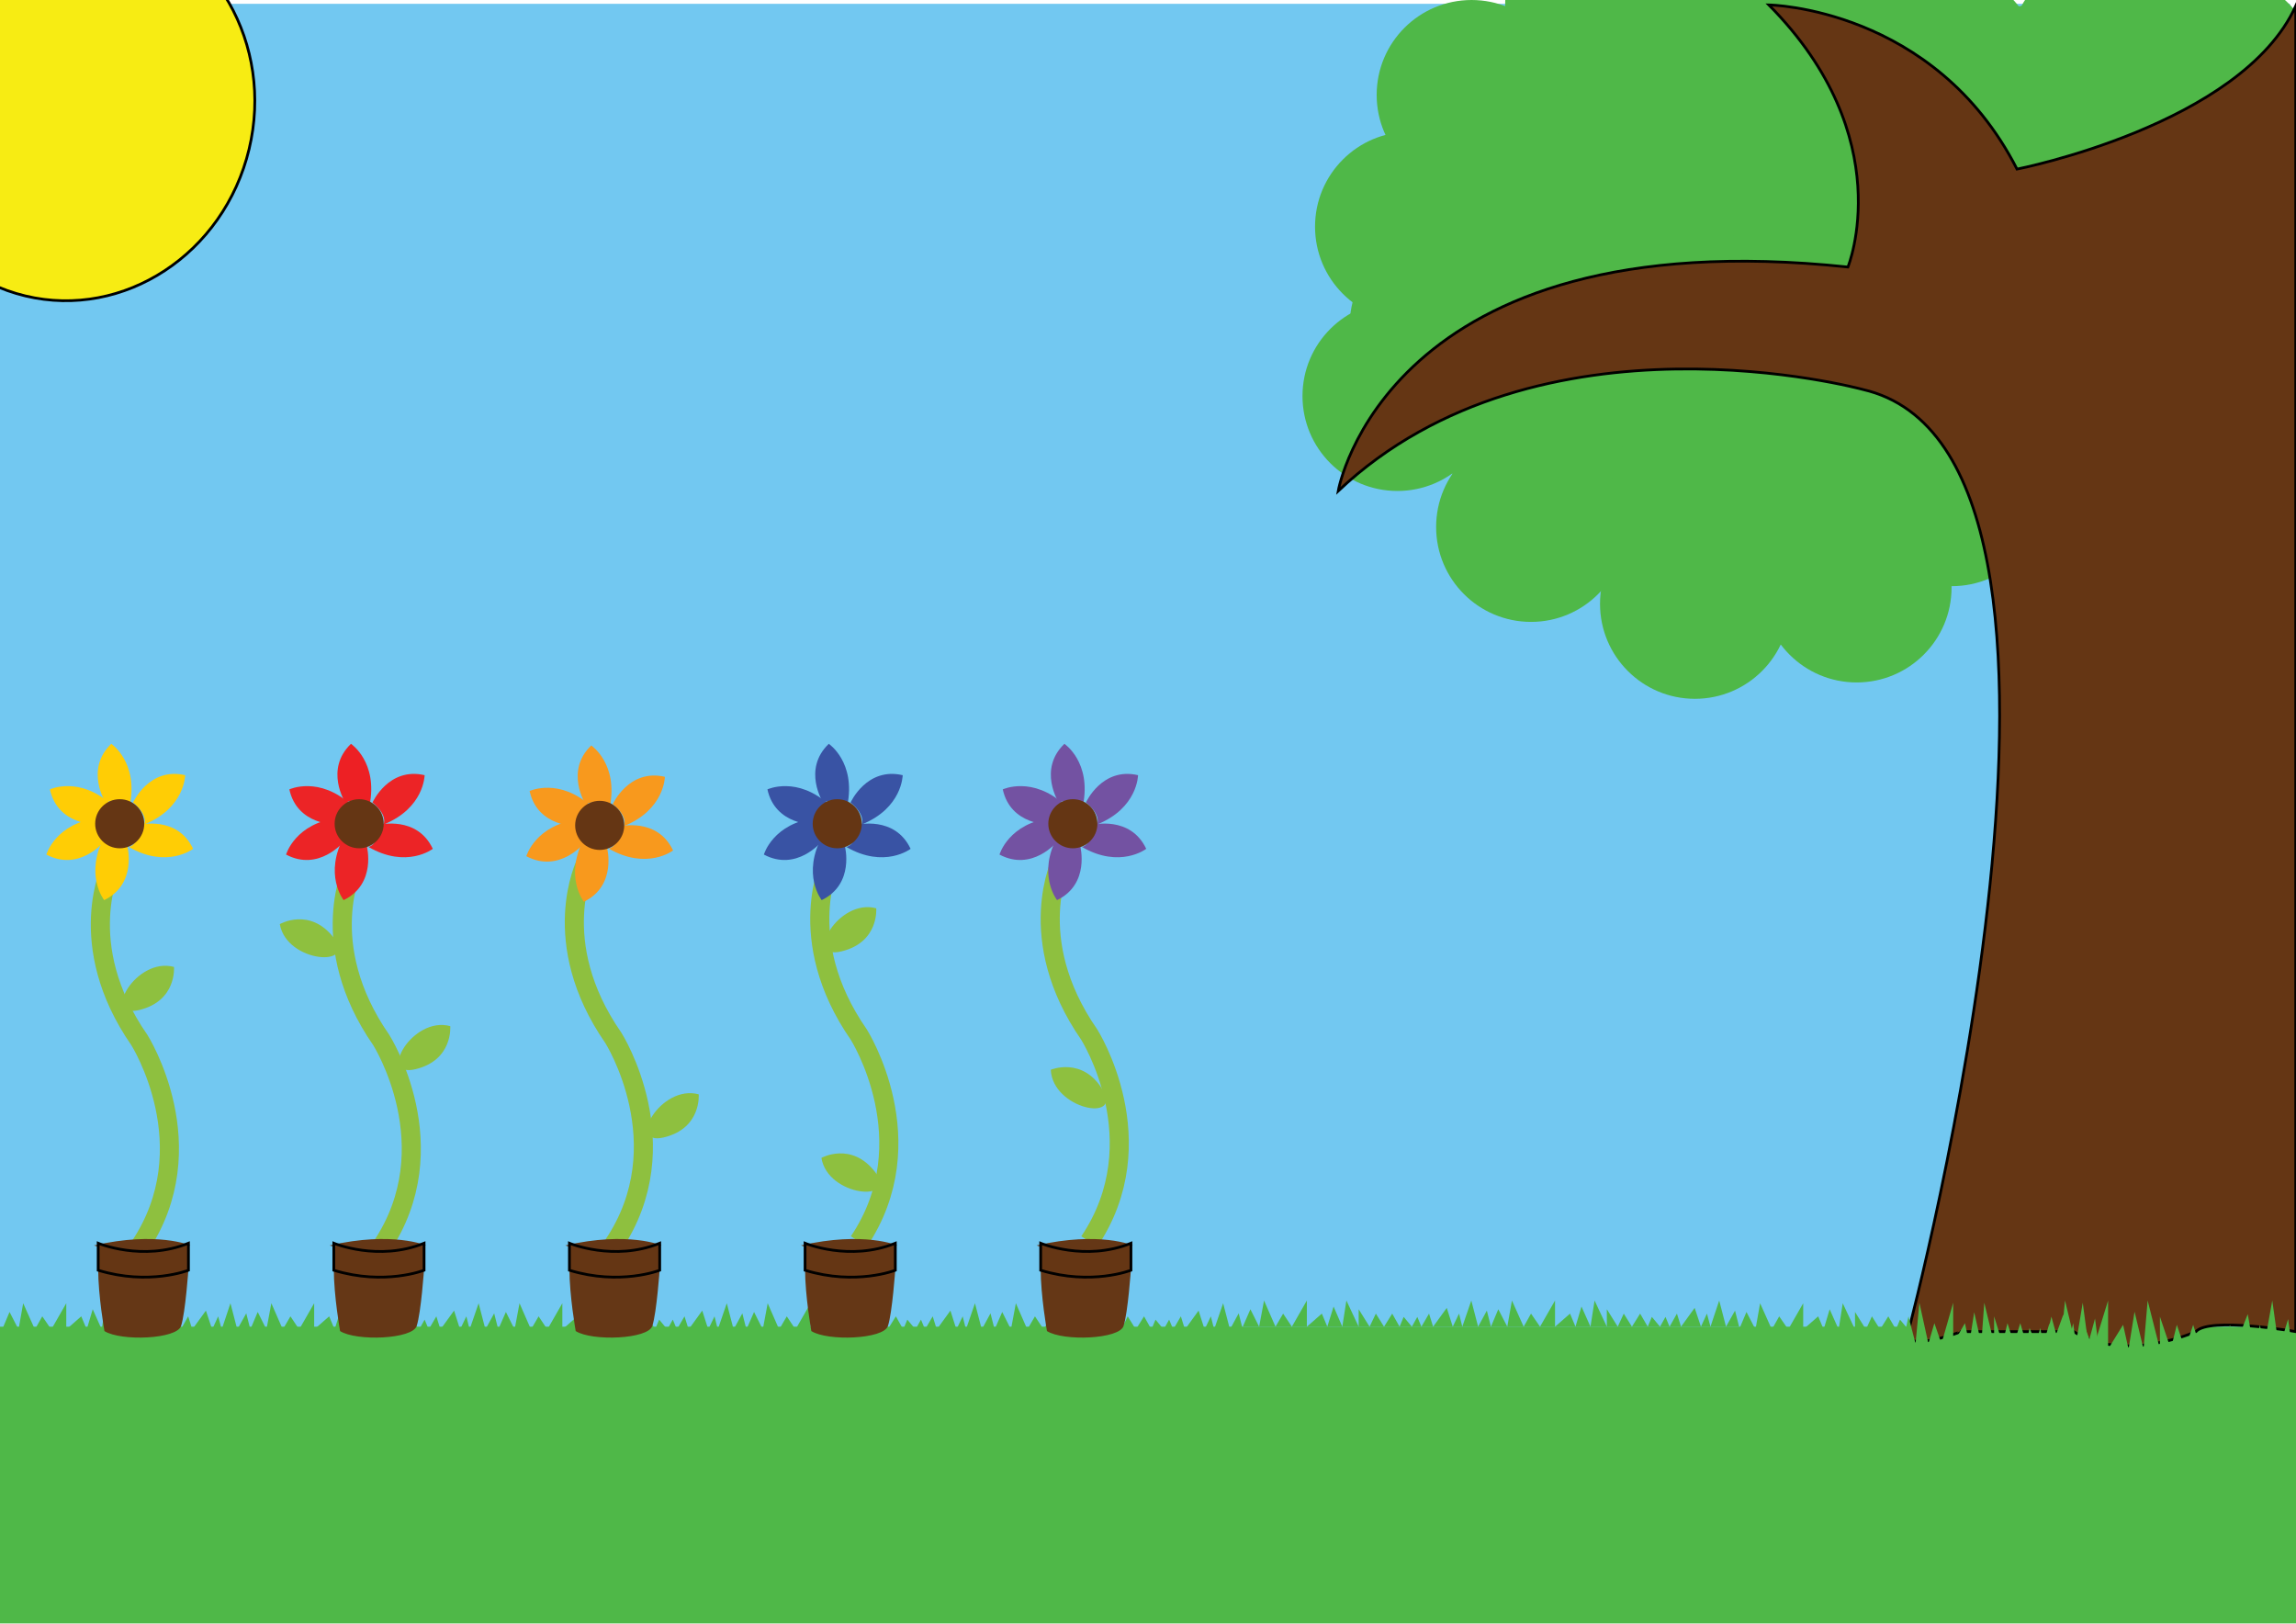 <?xml version="1.0" encoding="utf-8"?>
<!-- Generator: Adobe Illustrator 20.0.0, SVG Export Plug-In . SVG Version: 6.00 Build 0)  -->
<svg version="1.1" xmlns="http://www.w3.org/2000/svg" xmlns:xlink="http://www.w3.org/1999/xlink" x="0px" y="0px"
	 viewBox="0 0 841.9 595.3" style="enable-background:new 0 0 841.9 595.3;" xml:space="preserve">
<style type="text/css">
	.st0{fill:#72C8F1;}
	.st1{fill:#4FB848;}
	.st2{fill:#F7EC13;stroke:#000000;stroke-miterlimit:10;}
	.st3{display:none;}
	.st4{display:inline;}
	.st5{fill:#F5EB14;stroke:#000000;stroke-miterlimit:10;}
	.st6{fill:#653614;stroke:#000000;stroke-miterlimit:10;}
	.st7{fill:none;stroke:#8EC03F;stroke-width:7;stroke-miterlimit:10;}
	.st8{fill:#653716;}
	.st9{fill:#FFCD05;}
	.st10{fill:#653614;}
	.st11{fill:#EC2426;}
	.st12{fill:#ED2024;}
	.st13{fill:#F8991D;}
	.st14{fill:#3953A4;}
	.st15{fill:#7352A2;}
	.st16{fill:#8EC03F;}
</style>
<g id="Layer_1">
	<rect x="-2.2" y="1.4" class="st0" width="841.9" height="486"/>
	<circle class="st1" cx="599.4" cy="128.1" r="34.8"/>
	<circle class="st1" cx="666.3" cy="93.3" r="34.8"/>
	<circle class="st1" cx="599.4" cy="128.1" r="34.8"/>
	<circle class="st1" cx="614" cy="88.7" r="34.8"/>
	<circle class="st1" cx="656.4" cy="58.5" r="34.8"/>
	<circle class="st1" cx="564.6" cy="88.7" r="34.8"/>
	<circle class="st1" cx="634.2" cy="25.8" r="34.8"/>
	<circle class="st1" cx="586.7" cy="45.9" r="34.8"/>
	<circle class="st1" cx="648.9" cy="145.2" r="34.8"/>
	<circle class="st1" cx="614" cy="171.4" r="34.8"/>
	<circle class="st1" cx="561.4" cy="154.2" r="34.8"/>
	<circle class="st1" cx="529.7" cy="119.4" r="34.8"/>
	<circle class="st1" cx="677.9" cy="158.3" r="34.8"/>
	<circle class="st1" cx="744.8" cy="36.8" r="34.8"/>
	<circle class="st1" cx="712.8" cy="23.7" r="34.8"/>
	<circle class="st1" cx="794.5" cy="34.8" r="34.8"/>
	<circle class="st1" cx="814.5" cy="25.8" r="34.8"/>
	<circle class="st1" cx="771.7" cy="19" r="34.8"/>
	<circle class="st1" cx="675.2" cy="25.8" r="34.8"/>
	<circle class="st1" cx="715.7" cy="180.1" r="34.8"/>
	<circle class="st1" cx="656.4" cy="180.1" r="34.8"/>
	<ellipse transform="matrix(0.233 -0.973 0.973 0.233 -18.033 55.142)" class="st2" cx="25.9" cy="39" rx="71.4" ry="67.2"/>
	<circle class="st1" cx="539.6" cy="34.8" r="34.8"/>
	<circle class="st1" cx="517" cy="83.1" r="34.8"/>
	<circle class="st1" cx="512.4" cy="145.2" r="34.8"/>
	<circle class="st1" cx="561.4" cy="193.2" r="34.8"/>
	<circle class="st1" cx="586.7" cy="2" r="34.8"/>
	<circle class="st1" cx="621.5" cy="221.4" r="34.8"/>
	<circle class="st1" cx="680.8" cy="215.4" r="34.8"/>
</g>
<g id="Layer_2">
	<polygon class="st1" points="0.8,487.4 3.5,481 6.8,487.4 8.5,477.8 12.8,487.4 15.5,482.6 18.8,487.4 24.3,477.8 24.3,487.4 
		29.8,482.6 31.8,487.4 34,480 37.3,487.4 38.8,477.8 43.3,487.4 43.3,481 47.3,487.4 49.5,482.6 52.5,487.4 55.5,482.6 58.3,487.4 
		59.8,483.8 62.8,487.4 64.8,483.8 66.3,487.4 69,482.6 70.5,487.4 75.5,480.5 77.8,487.4 80,482.6 81.3,487.4 84.5,477.8 87,487.4 
		90.3,481.5 91.8,487.4 	"/>
	<rect x="-0.2" y="486.4" class="st1" width="844.2" height="108.8"/>
	<polygon class="st1" points="91.8,487.4 94.5,481 97.7,487.4 99.5,477.8 103.7,487.4 106.5,482.6 109.7,487.4 115.2,477.8 
		115.2,487.4 120.7,482.6 122.7,487.4 125,480 128.2,487.4 129.7,477.8 134.2,487.4 134.2,481 138.2,487.4 140.5,482.6 143.5,487.4 
		146.5,482.6 149.2,487.4 150.7,483.8 153.7,487.4 155.7,483.8 157.2,487.4 160,482.6 161.5,487.4 166.5,480.5 168.7,487.4 
		171,482.6 172.2,487.4 175.5,477.8 178,487.4 181.2,481.5 182.7,487.4 	"/>
	<polygon class="st1" points="182.7,487.4 185.5,481 188.7,487.4 190.5,477.8 194.7,487.4 197.5,482.6 200.7,487.4 206.2,477.8 
		206.2,487.4 211.7,482.6 213.7,487.4 216,480 219.2,487.4 220.7,477.8 225.2,487.4 225.2,481 229.2,487.4 231.5,482.6 234.5,487.4 
		237.5,482.6 240.2,487.4 241.7,483.8 244.7,487.4 246.7,483.8 248.2,487.4 251,482.6 252.5,487.4 257.5,480.5 259.7,487.4 
		262,482.6 263.2,487.4 266.5,477.8 269,487.4 272.2,481.5 273.7,487.4 	"/>
	<polygon class="st1" points="273.7,487.4 276.5,481 279.7,487.4 281.5,477.8 285.7,487.4 288.5,482.6 291.7,487.4 297.2,477.8 
		297.2,487.4 302.7,482.6 304.7,487.4 307,480 310.2,487.4 311.7,477.8 316.2,487.4 316.2,481 320.2,487.4 322.5,482.6 325.5,487.4 
		328.5,482.6 331.2,487.4 332.7,483.8 335.7,487.4 337.7,483.8 339.2,487.4 342,482.6 343.5,487.4 348.5,480.5 350.7,487.4 
		353,482.6 354.2,487.4 357.5,477.8 360,487.4 363.2,481.5 364.7,487.4 	"/>
	<polygon class="st1" points="364.7,487.4 367.5,481 370.7,487.4 372.5,477.8 376.7,487.4 379.5,482.6 382.7,487.4 388.2,477.8 
		388.2,487.4 393.7,482.6 395.7,487.4 398,480 401.2,487.4 402.7,477.8 407.2,487.4 407.2,481 411.2,487.4 413.5,482.6 416.5,487.4 
		419.5,482.6 422.2,487.4 423.7,483.8 426.7,487.4 428.7,483.8 430.2,487.4 433,482.6 434.5,487.4 439.5,480.5 441.7,487.4 
		444,482.6 445.2,487.4 448.5,477.8 451,487.4 454.2,481.5 455.7,487.4 	"/>
	<polygon class="st1" points="455.7,486.4 458.5,480 461.7,486.4 463.5,476.8 467.7,486.4 470.5,481.6 473.7,486.4 479.2,476.8 
		479.2,486.4 484.7,481.6 486.7,486.4 489,479 492.2,486.4 493.7,476.8 498.2,486.4 498.2,480 502.2,486.4 504.5,481.6 507.5,486.4 
		510.5,481.6 513.2,486.4 514.7,482.8 517.7,486.4 519.7,482.8 521.2,486.4 524,481.6 525.5,486.4 530.5,479.5 532.7,486.4 
		535,481.6 536.2,486.4 539.5,476.8 542,486.4 545.2,480.5 546.7,486.4 	"/>
	<polygon class="st1" points="546.7,486.4 549.4,480 552.7,486.4 554.4,476.8 558.7,486.4 561.4,481.6 564.7,486.4 570.2,476.8 
		570.2,486.4 575.7,481.6 577.7,486.4 579.9,479 583.2,486.4 584.7,476.8 589.2,486.4 589.2,480 593.2,486.4 595.4,481.6 
		598.4,486.4 601.4,481.6 604.2,486.4 605.7,482.8 608.7,486.4 610.7,482.8 612.2,486.4 614.9,481.6 616.4,486.4 621.4,479.5 
		623.7,486.4 625.9,481.6 627.2,486.4 630.4,476.8 632.9,486.4 636.2,480.5 637.7,486.4 	"/>
	<polygon class="st1" points="637.7,487.4 640.4,481 643.7,487.4 645.4,477.8 649.7,487.4 652.4,482.6 655.7,487.4 661.2,477.8 
		661.2,487.4 666.7,482.6 668.7,487.4 670.9,480 674.2,487.4 675.7,477.8 680.2,487.4 680.2,481 684.2,487.4 686.4,482.6 
		689.4,487.4 692.4,482.6 695.2,487.4 696.7,483.8 699.7,487.4 701.7,483.8 703.2,487.4 705.9,482.6 707.4,487.4 712.4,480.5 
		714.7,487.4 716.9,482.6 718.2,487.4 721.4,477.8 723.9,487.4 727.2,481.5 728.7,487.4 	"/>
</g>
<g id="Layer_4" class="st3">
	<g class="st4">
		<path class="st2" d="M455.6,175.4c0,0,35,16.4,84,0c0,0,9.8,11.5,0,26.4c0,0-56.4,14.8-84-2.9
			C455.6,198.8,445.2,192.4,455.6,175.4z"/>
		<path class="st2" d="M460,215.9c0,0,38,18.1,73.3,0.5c2.3,16.6-7.7,23.2-7.7,23.2s-30.7,19.8-57.2-1.9
			C460,229.4,460,215.9,460,215.9z"/>
		<path class="st2" d="M455.7,198.8c0,0,19,18.8,83.4,2.9c0,0,2.7,12-4.8,20.6c0,0-35.1,16.6-74.3,0
			C460,222.4,448.1,209.2,455.7,198.8z"/>
		<path class="st5" d="M455.6,175.4c0,0,41.8,16,84,0C502.4,158,455.6,175.4,455.6,175.4z"/>
	</g>
</g>
<g id="Layer_3">
	<path class="st6" d="M699.7,488.4c0,0,85.5-322.1-16.6-345.6c0,0-118.6-32.4-192.4,37.2c0,0,17.2-100,186.9-82.1
		c0,0,19.3-47.3-29-96.1c0,0,60.7,0.9,91,60.2c0,0,82.3-16.1,102.2-59.8v486c0,0-31.8-5.5-36.6,0c0,0-26.2,11.8-44.8,0
		c0,0-42.1,0-41.4,0C719,488.4,697.8,496.1,699.7,488.4z"/>
</g>
<g id="Layer_5">
	<polygon class="st1" points="697.7,492.6 699.8,482.6 702.4,492.6 703.8,477.6 707.1,492.6 709.3,485.1 711.9,492.6 716.2,477.6 
		716.2,492.6 720.5,485.1 722.1,492.6 723.9,481.1 726.5,492.6 727.6,477.6 731.2,492.6 731.2,482.6 734.3,492.6 736.1,485.1 
		738.5,492.6 740.8,485.1 743,492.6 744.2,486.9 746.6,492.6 748.1,486.9 749.3,492.6 751.5,485.1 752.7,492.6 756.6,481.9 
		758.4,492.6 760.2,485.1 761.2,492.6 763.7,477.6 765.7,492.6 768.2,483.4 769.4,492.6 	"/>
	<polygon class="st1" points="749.5,494.6 752.2,482.7 755.5,494.6 757.2,476.8 761.5,494.6 764.2,485.7 767.5,494.6 773,476.8 
		773,494.6 778.5,485.7 780.5,494.6 782.7,480.9 786,494.6 787.5,476.8 792,494.6 792,482.7 796,494.6 798.2,485.7 801.2,494.6 
		804.2,485.7 807,494.6 808.5,487.8 811.5,494.6 813.5,487.8 815,494.6 817.7,485.7 819.2,494.6 824.2,481.8 826.5,494.6 
		828.7,485.7 830,494.6 833.2,476.8 835.7,494.6 839,483.6 840.5,494.6 	"/>
</g>
<g id="Layer_6">
	<path class="st7" d="M389.3,315.3c0,0-14.4,28.7,10.1,64c0,0,24.8,39.1,0,75.9"/>
	<path class="st7" d="M304.8,315.3c0,0-14.4,28.7,10.1,64c0,0,24.8,39.1,0,75.9"/>
	<path class="st7" d="M214.8,316.5c0,0-14.4,28.7,10.1,64c0,0,24.8,39.1,0,75.9"/>
	<path class="st7" d="M129.7,317.3c0,0-14.4,28.7,10.1,64c0,0,24.8,39.1,0,75.9"/>
	<path class="st7" d="M41,317.3c0,0-14.4,28.7,10.1,64c0,0,24.8,39.1,0,75.9"/>
	<g>
		<g>
			<path class="st8" d="M36,465.2c0,0,16.5,5.3,33.1,0c0,0-1.1,16-2.7,20.9c-1.5,4.9-22.1,5.7-28.1,1.9C38.3,488,36,475.1,36,465.2z
				"/>
			<path class="st8" d="M34.5,456.6c0,0,15.4,5.7,35.3,0C69.8,456.6,57.6,451.3,34.5,456.6z"/>
		</g>
		<path class="st6" d="M36,455.8c0,0,16.3,6.8,33.1,0v9.9c0,0-14.5,5.7-33.1,0V455.8z"/>
	</g>
	<g>
		<g>
			<path class="st8" d="M122.4,465.2c0,0,16.5,5.3,33.1,0c0,0-1.1,16-2.7,20.9c-1.5,4.9-22.1,5.7-28.1,1.9
				C124.7,488,122.4,475.1,122.4,465.2z"/>
			<path class="st8" d="M120.9,456.6c0,0,15.4,5.7,35.3,0C156.2,456.6,144,451.3,120.9,456.6z"/>
		</g>
		<path class="st6" d="M122.4,455.8c0,0,16.3,6.8,33.1,0v9.9c0,0-14.5,5.7-33.1,0V455.8z"/>
	</g>
	<g>
		<g>
			<path class="st8" d="M208.8,465.2c0,0,16.5,5.3,33.1,0c0,0-1.1,16-2.7,20.9c-1.5,4.9-22.1,5.7-28.1,1.9
				C211.1,488,208.8,475.1,208.8,465.2z"/>
			<path class="st8" d="M207.3,456.6c0,0,15.4,5.7,35.3,0C242.6,456.6,230.4,451.3,207.3,456.6z"/>
		</g>
		<path class="st6" d="M208.8,455.8c0,0,16.3,6.8,33.1,0v9.9c0,0-14.5,5.7-33.1,0V455.8z"/>
	</g>
	<g>
		<g>
			<path class="st8" d="M295.2,465.2c0,0,16.5,5.3,33.1,0c0,0-1.1,16-2.7,20.9c-1.5,4.9-22.1,5.7-28.1,1.9
				C297.5,488,295.2,475.1,295.2,465.2z"/>
			<path class="st8" d="M293.7,456.6c0,0,15.4,5.7,35.3,0C329,456.6,316.8,451.3,293.7,456.6z"/>
		</g>
		<path class="st6" d="M295.2,455.8c0,0,16.3,6.8,33.1,0v9.9c0,0-14.5,5.7-33.1,0V455.8z"/>
	</g>
	<g>
		<g>
			<path class="st8" d="M381.6,465.2c0,0,16.5,5.3,33.1,0c0,0-1.1,16-2.7,20.9c-1.5,4.9-22.1,5.7-28.1,1.9
				C383.9,488,381.6,475.1,381.6,465.2z"/>
			<path class="st8" d="M380.1,456.6c0,0,15.4,5.7,35.3,0C415.4,456.6,403.3,451.3,380.1,456.6z"/>
		</g>
		<path class="st6" d="M381.6,455.8c0,0,16.3,6.8,33.1,0v9.9c0,0-14.5,5.7-33.1,0V455.8z"/>
	</g>
	<g>
		<path class="st9" d="M38.1,308.6c0,0-9.1,11.1-21.1,4.7c0,0,3.3-11.6,19.4-13.5C36.4,299.8,33.7,302.4,38.1,308.6z"/>
		<path class="st9" d="M35.6,302.3c0,0-14.4,0.4-17.3-12.9c0,0,10.9-5.1,22.8,5.8C41.1,295.2,37.3,294.9,35.6,302.3z"/>
		<path class="st9" d="M38.7,294.2c0,0-7.7-12.1,2.1-21.5c0,0,10,6.7,6.8,22.6C47.6,295.3,46,291.9,38.7,294.2z"/>
		<path class="st9" d="M48.8,294.2c0,0,5.9-13.1,19.1-10c0,0-0.1,12.1-15.1,18.1C52.8,302.3,54.7,299.1,48.8,294.2z"/>
		<path class="st9" d="M51.1,302.4c0,0,13.9-3.5,19.7,8.8c0,0-9.6,7.4-23.6-0.7C47.3,310.5,51,310.1,51.1,302.4z"/>
		<path class="st9" d="M46.7,310.2c0,0,3.7,13.9-8.5,19.8c0,0-7.5-9.4,0.3-23.6C38.5,306.5,39,310.2,46.7,310.2z"/>
		<circle class="st10" cx="43.9" cy="302" r="9"/>
	</g>
	<g>
		<path class="st11" d="M126,308.6c0,0-9.1,11.1-21.1,4.7c0,0,3.3-11.6,19.4-13.5C124.3,299.8,121.5,302.4,126,308.6z"/>
		<path class="st11" d="M123.4,302.3c0,0-14.4,0.4-17.3-12.9c0,0,10.9-5.1,22.8,5.8C128.9,295.2,125.2,294.9,123.4,302.3z"/>
		<path class="st12" d="M126.6,294.2c0,0-7.7-12.1,2.1-21.5c0,0,10,6.7,6.8,22.6C135.4,295.3,133.8,291.9,126.6,294.2z"/>
		<path class="st11" d="M136.6,294.2c0,0,5.9-13.1,19.1-10c0,0-0.1,12.1-15.1,18.1C140.6,302.3,142.5,299.1,136.6,294.2z"/>
		<path class="st11" d="M139,302.4c0,0,13.9-3.5,19.7,8.8c0,0-9.6,7.4-23.6-0.7C135.1,310.5,138.8,310.1,139,302.4z"/>
		<path class="st11" d="M134.5,310.2c0,0,3.7,13.9-8.5,19.8c0,0-7.5-9.4,0.3-23.6C126.4,306.5,126.9,310.2,134.5,310.2z"/>
		<circle class="st10" cx="131.7" cy="302" r="9"/>
	</g>
	<g>
		<path class="st13" d="M214.1,309.2c0,0-9.1,11.1-21.1,4.7c0,0,3.3-11.6,19.4-13.5C212.4,300.4,209.7,303,214.1,309.2z"/>
		<path class="st13" d="M211.5,302.9c0,0-14.4,0.4-17.3-12.9c0,0,10.9-5.1,22.8,5.8C217,295.8,213.3,295.5,211.5,302.9z"/>
		<path class="st13" d="M214.7,294.8c0,0-7.7-12.1,2.1-21.5c0,0,10,6.7,6.8,22.6C223.6,295.9,222,292.5,214.7,294.8z"/>
		<path class="st13" d="M224.7,294.8c0,0,5.9-13.1,19.1-10c0,0-0.1,12.1-15.1,18.1C228.7,302.9,230.7,299.7,224.7,294.8z"/>
		<path class="st13" d="M227.1,303c0,0,13.9-3.5,19.7,8.8c0,0-9.6,7.4-23.6-0.7C223.2,311.1,227,310.7,227.1,303z"/>
		<path class="st13" d="M222.6,310.8c0,0,3.7,13.9-8.5,19.8c0,0-7.5-9.4,0.3-23.6C214.5,307.1,215,310.8,222.6,310.8z"/>
		<circle class="st10" cx="219.9" cy="302.6" r="9"/>
	</g>
	<g>
		<path class="st14" d="M301.2,308.6c0,0-9.1,11.1-21.1,4.7c0,0,3.3-11.6,19.4-13.5C299.5,299.8,296.8,302.4,301.2,308.6z"/>
		<path class="st14" d="M298.7,302.3c0,0-14.4,0.4-17.3-12.9c0,0,10.9-5.1,22.8,5.8C304.2,295.2,300.4,294.9,298.7,302.3z"/>
		<path class="st14" d="M301.8,294.2c0,0-7.7-12.1,2.1-21.5c0,0,10,6.7,6.8,22.6C310.7,295.3,309.1,291.9,301.8,294.2z"/>
		<path class="st14" d="M311.9,294.2c0,0,5.9-13.1,19.1-10c0,0-0.1,12.1-15.1,18.1C315.9,302.3,317.8,299.1,311.9,294.2z"/>
		<path class="st14" d="M314.2,302.4c0,0,13.9-3.5,19.7,8.8c0,0-9.6,7.4-23.6-0.7C310.4,310.5,314.1,310.1,314.2,302.4z"/>
		<path class="st14" d="M309.8,310.2c0,0,3.7,13.9-8.5,19.8c0,0-7.5-9.4,0.3-23.6C301.6,306.5,302.1,310.2,309.8,310.2z"/>
		<circle class="st10" cx="307" cy="302" r="9"/>
	</g>
	<g>
		<path class="st15" d="M387.6,308.6c0,0-9.1,11.1-21.1,4.7c0,0,3.3-11.6,19.4-13.5C385.9,299.8,383.2,302.4,387.6,308.6z"/>
		<path class="st15" d="M385,302.3c0,0-14.4,0.4-17.3-12.9c0,0,10.9-5.1,22.8,5.8C390.5,295.2,386.8,294.9,385,302.3z"/>
		<path class="st15" d="M388.2,294.2c0,0-7.7-12.1,2.1-21.5c0,0,10,6.7,6.8,22.6C397.1,295.3,395.5,291.9,388.2,294.2z"/>
		<path class="st15" d="M398.2,294.2c0,0,5.9-13.1,19.1-10c0,0-0.1,12.1-15.1,18.1C402.2,302.3,404.2,299.1,398.2,294.2z"/>
		<path class="st15" d="M400.6,302.4c0,0,13.9-3.5,19.7,8.8c0,0-9.6,7.4-23.6-0.7C396.7,310.5,400.5,310.1,400.6,302.4z"/>
		<path class="st15" d="M396.1,310.2c0,0,3.7,13.9-8.5,19.8c0,0-7.5-9.4,0.3-23.6C388,306.5,388.5,310.2,396.1,310.2z"/>
		<circle class="st10" cx="393.4" cy="302" r="9"/>
	</g>
	<path class="st16" d="M63.8,354.5c0,0,1.1,12.5-12.8,15.8S49.8,350.7,63.8,354.5z"/>
	<path class="st16" d="M165.1,376.2c0,0,1.1,12.5-12.8,15.8S151.1,372.4,165.1,376.2z"/>
	<path class="st16" d="M102.6,338.8c0,0,10.9-6.3,19.7,4.9C131.2,354.8,105.1,353.1,102.6,338.8z"/>
	<path class="st16" d="M256.2,401.2c0,0,1.1,12.5-12.8,15.8C229.5,420.3,242.2,397.4,256.2,401.2z"/>
	<path class="st16" d="M321.3,333c0,0,1.1,12.5-12.8,15.8C294.7,352.2,307.3,329.2,321.3,333z"/>
	<path class="st16" d="M301.2,424.5c0,0,11-6.1,19.7,5.2C329.6,441,303.5,438.8,301.2,424.5z"/>
	<path class="st16" d="M385.3,392.2c0,0,11.6-4.9,19,7.3C411.7,411.6,386,406.7,385.3,392.2z"/>
</g>
</svg>
